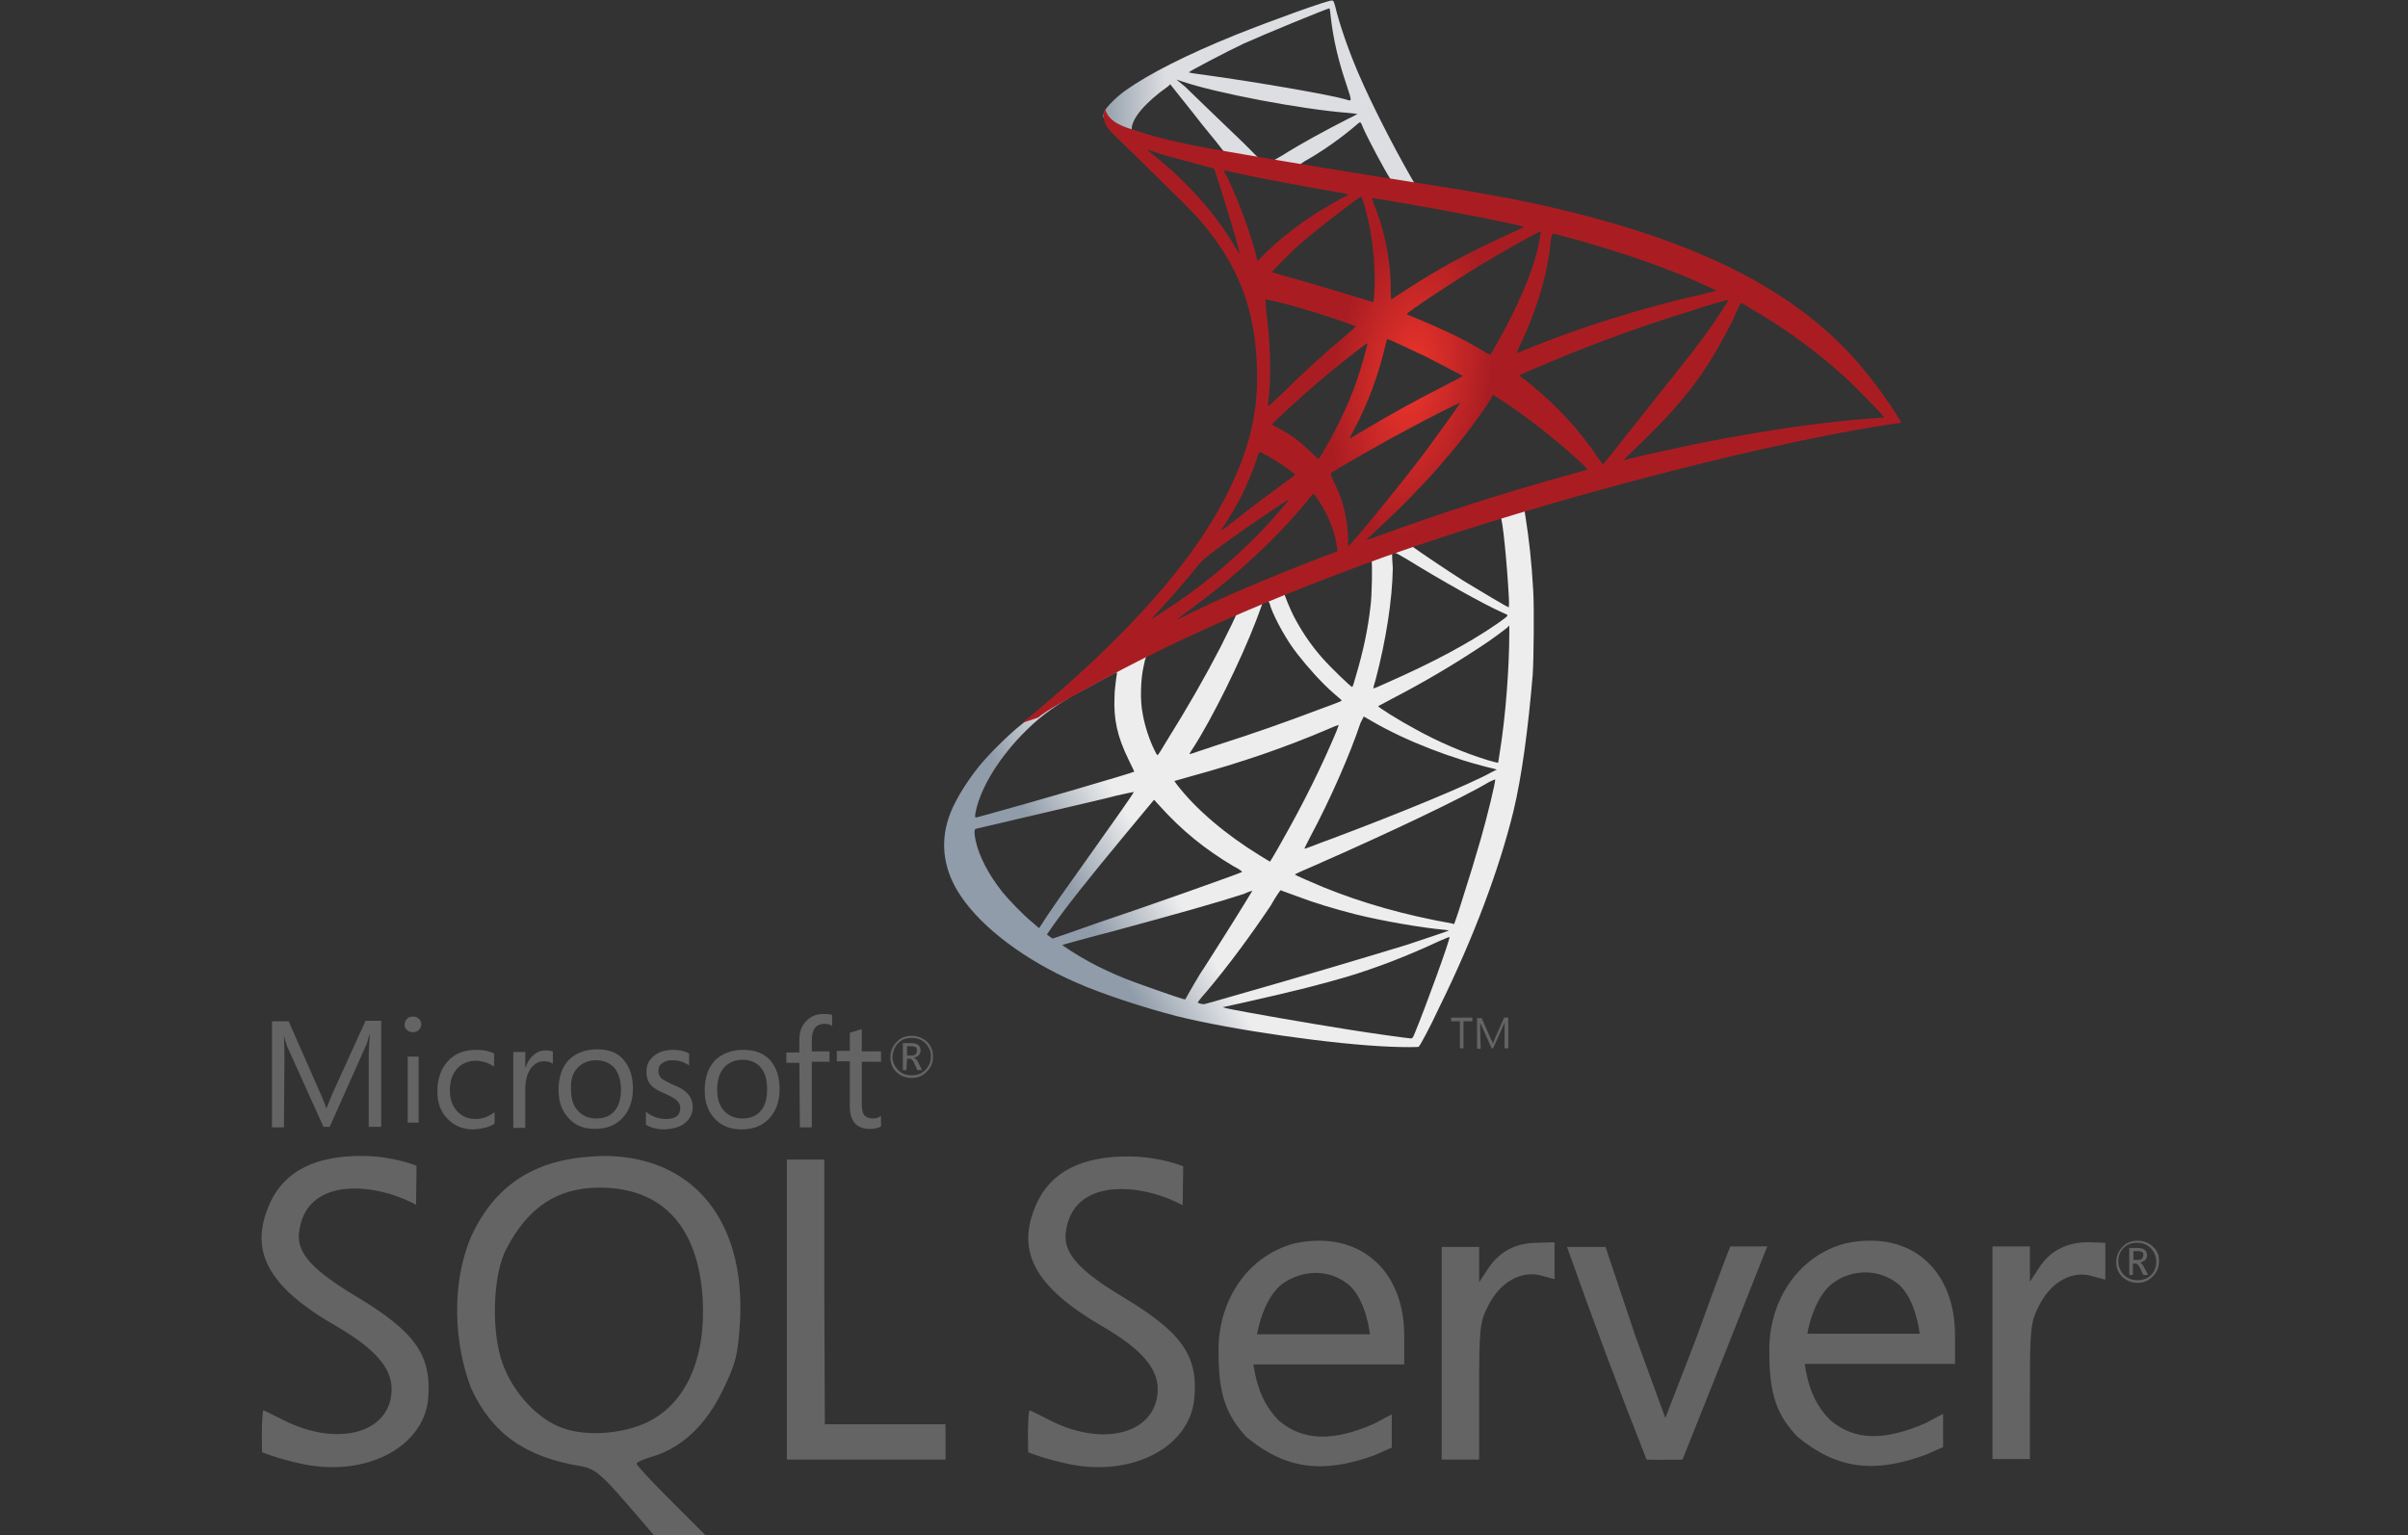 <svg width="2500" height="1594" viewBox="0 0 2500 1594" fill="none" xmlns="http://www.w3.org/2000/svg">
<rect x="0" y="0" width="2500" height="1594" fill="#333333" stroke="none"/>
<g clip-path="url(#clip0_826_4)">
<path d="M1607.46 507.574L1389.85 578.851L1200.32 662.547L1147.41 676.586C1133.91 689.545 1119.87 702.505 1104.21 715.464C1087.47 730.043 1071.81 743.003 1059.93 752.722C1046.43 763.522 1026.99 782.961 1016.73 795.38C1001.61 814.279 989.733 834.258 984.873 849.377C975.694 876.916 980.014 904.994 997.833 930.913C1019.97 963.852 1064.79 997.33 1116.63 1020.01C1143.09 1031.89 1187.9 1046.47 1221.38 1055.11C1277 1069.15 1384.99 1084.81 1444.39 1086.97C1456.27 1087.51 1472.47 1087.51 1473.01 1086.97C1474.09 1085.89 1483.81 1068.61 1494.07 1046.47C1530.79 971.951 1556.7 901.755 1571.28 842.358C1579.92 806.179 1586.4 758.122 1591.26 700.885C1592.34 684.686 1592.88 631.228 1591.8 613.409C1590.18 583.711 1587.48 559.952 1583.7 536.193C1583.16 532.953 1582.62 529.713 1583.16 529.713C1583.7 529.173 1585.86 528.633 1612.86 521.074L1607.46 507.574ZM1557.78 536.733C1559.94 536.733 1564.8 587.491 1566.42 619.349C1566.96 625.829 1566.42 630.688 1566.42 630.688C1565.34 630.688 1538.89 615.029 1519.45 603.15C1503.25 592.89 1471.93 571.831 1467.07 568.051C1465.45 566.972 1465.45 566.972 1478.95 562.112C1501.63 554.012 1555.62 536.733 1557.78 536.733ZM1446.55 573.451C1448.17 573.451 1451.95 575.611 1461.13 581.011C1495.15 602.07 1541.05 627.988 1561.02 636.628C1566.96 639.328 1567.5 638.248 1554 647.967C1524.31 668.486 1486.51 688.465 1441.15 708.444C1433.05 712.224 1426.57 714.924 1426.03 714.924C1425.49 714.924 1426.57 710.604 1428.19 705.745C1438.99 664.707 1445.47 623.129 1446.01 590.19C1444.93 573.451 1444.93 573.451 1446.55 573.451ZM1423.87 582.091C1424.95 583.171 1424.41 619.889 1422.79 630.148C1420.09 653.907 1415.23 676.586 1407.67 701.965C1406.05 707.904 1404.43 713.304 1403.89 713.304C1403.35 714.384 1380.67 692.245 1373.11 683.606C1360.15 669.026 1350.43 653.907 1342.88 639.328C1339.1 631.768 1333.16 617.189 1333.7 617.189C1336.4 615.029 1423.33 581.551 1423.87 582.091ZM1316.42 624.209C1317.5 624.749 1318.58 627.449 1319.12 630.148C1324.52 644.728 1336.4 665.787 1346.66 678.746C1357.99 693.325 1372.57 709.524 1384.45 719.784C1388.23 723.024 1392.01 726.264 1392.55 726.803C1393.63 727.883 1393.63 727.883 1367.17 737.603C1335.86 749.482 1302.38 761.362 1263.5 773.781C1254.32 777.021 1245.14 779.721 1235.96 782.961C1234.34 783.501 1234.88 782.421 1239.2 775.941C1258.64 745.703 1287.8 686.846 1304 644.728C1306.7 637.708 1309.4 630.148 1309.94 628.528C1310.48 626.369 1311.56 625.289 1313.72 624.209C1314.8 624.749 1315.88 624.209 1316.42 624.209ZM1283.48 637.708C1284.02 638.248 1275.38 655.527 1267.28 671.726C1251.08 703.045 1233.8 733.283 1210.58 770.541C1206.8 777.021 1203.02 782.961 1202.48 783.501C1201.4 784.581 1201.4 784.581 1198.7 779.181C1193.3 768.381 1188.44 753.802 1186.28 740.843C1183.58 727.883 1184.12 705.745 1187.36 691.705C1189.52 681.446 1189.52 681.446 1194.38 679.286C1214.36 669.026 1282.4 637.168 1283.48 637.708ZM1566.96 649.587V656.607C1566.96 693.325 1563.18 743.543 1557.24 780.261C1556.16 786.74 1555.62 792.14 1555.08 792.14C1555.08 792.14 1550.22 791.06 1544.83 789.44C1519.99 781.881 1493.53 770.541 1469.23 757.042C1453.03 748.402 1429.81 733.823 1430.89 733.283C1430.89 733.283 1437.91 729.503 1446.01 725.184C1478.41 708.444 1509.19 690.085 1536.19 672.266C1546.45 665.787 1561.56 654.447 1564.8 651.747L1566.96 649.587ZM1159.28 698.185C1159.82 698.185 1159.82 699.265 1158.74 705.205C1158.2 709.524 1157.12 717.624 1157.12 723.024C1156.04 746.782 1159.82 764.602 1171.7 788.9C1174.94 795.38 1177.64 801.32 1177.64 801.32C1176.56 802.4 1067.49 834.258 1033.47 843.438C1023.21 846.138 1014.57 848.837 1013.49 848.837C1012.41 849.377 1012.41 848.837 1012.41 846.138C1016.19 821.839 1034.55 790.52 1060.47 763.522C1077.75 745.703 1091.25 735.443 1114.47 721.944C1131.21 713.304 1156.58 698.725 1159.28 698.185C1158.74 698.185 1158.74 698.185 1159.28 698.185ZM1415.77 744.083C1415.77 744.083 1420.09 746.243 1424.41 748.942C1459.51 769.461 1508.65 788.36 1550.22 798.08L1554 799.16L1548.6 801.86C1526.47 814.279 1454.65 843.978 1381.21 871.516C1370.41 875.296 1360.15 879.616 1357.99 880.156C1355.83 881.236 1354.21 881.236 1354.21 881.236C1354.21 881.236 1356.91 875.296 1360.69 868.276C1381.21 829.938 1401.73 782.961 1412.53 750.562C1414.69 746.782 1415.77 744.083 1415.77 744.083ZM1389.85 752.722C1389.85 752.722 1388.77 756.502 1387.15 760.282C1372.57 794.84 1354.21 832.638 1329.92 875.296C1323.98 886.095 1318.58 894.735 1318.58 894.735C1318.58 894.735 1313.72 892.035 1307.78 888.255C1272.68 866.656 1241.9 840.738 1221.92 814.819L1219.22 811.039L1234.34 806.719C1287.8 792.14 1333.7 776.481 1379.05 757.042C1383.91 754.882 1389.31 752.722 1389.85 752.722ZM1552.38 809.419C1552.38 813.199 1544.29 847.217 1537.27 871.516C1531.33 892.035 1526.47 908.234 1517.29 936.853C1513.51 949.272 1509.73 959.532 1509.73 959.532C1509.73 959.532 1508.65 959.532 1507.57 958.992C1458.97 950.352 1414.69 937.933 1373.65 921.194C1362.31 916.334 1345.58 909.314 1344.5 908.234C1343.96 907.694 1354.21 903.375 1366.63 897.975C1441.69 865.037 1518.91 828.318 1545.91 812.119C1549.14 810.499 1551.84 809.419 1552.38 809.419ZM1177.1 822.379C1177.64 822.919 1156.58 852.617 1127.43 893.655C1117.17 908.234 1105.29 924.973 1100.97 930.913C1096.65 937.393 1089.63 947.112 1085.85 953.052L1078.83 963.852L1071.27 957.372C1062.63 950.352 1047.51 934.693 1040.49 926.053C1026.45 908.234 1016.73 889.875 1012.95 873.136C1011.33 865.037 1011.33 861.257 1012.95 860.717C1015.65 860.177 1059.39 849.917 1100.43 840.198C1123.11 834.798 1149.57 828.858 1159.28 826.158C1169 823.999 1176.56 822.379 1177.1 822.379ZM1198.16 830.478L1203.56 836.418C1227.32 862.877 1251.62 882.316 1280.78 899.595C1286.18 902.295 1289.96 904.995 1289.42 905.535C1288.34 906.614 1187.9 942.253 1140.93 957.912C1115.01 967.091 1093.41 974.651 1092.87 974.651L1089.63 972.491L1086.93 970.331L1091.79 963.312C1107.45 941.173 1126.89 916.334 1169 865.577L1198.16 830.478ZM1329.38 924.434C1329.38 924.434 1336.94 927.133 1345.58 930.373C1367.17 938.473 1383.91 943.333 1406.59 949.272C1434.67 956.292 1475.17 963.312 1498.93 965.472C1502.71 966.012 1504.33 966.011 1503.79 966.551C1502.71 967.091 1478.41 975.191 1460.59 981.131C1432.51 989.77 1346.12 1015.69 1275.38 1035.67C1262.42 1039.45 1251.08 1042.69 1250.54 1042.69C1248.92 1043.23 1243.52 1041.61 1243.52 1041.07C1243.52 1040.53 1247.3 1035.67 1252.16 1030.27C1275.92 1002.19 1299.14 970.331 1319.12 940.633C1324.52 930.913 1329.38 924.434 1329.38 924.434ZM1300.22 924.974C1300.22 924.974 1288.88 943.873 1268.36 976.271C1259.72 989.77 1250 1005.43 1246.22 1010.83C1242.98 1016.23 1238.12 1024.33 1235.42 1029.19L1230.56 1037.83L1227.86 1037.29C1221.92 1035.67 1180.34 1021.09 1169.54 1016.77C1156.04 1011.37 1142.01 1004.89 1131.21 998.95C1118.25 991.93 1101.51 981.131 1103.13 981.131C1103.67 981.131 1125.81 974.651 1153.34 967.631C1225.16 948.192 1265.12 936.853 1291.58 928.213C1295.9 926.053 1300.22 924.974 1300.22 924.974ZM1504.87 973.031C1505.95 974.651 1478.95 1048.63 1469.23 1071.85C1467.07 1077.25 1466.53 1078.33 1464.91 1078.33C1462.21 1078.33 1423.33 1072.93 1400.11 1069.15C1359.07 1062.67 1290.5 1050.79 1273.22 1047.01L1269.44 1045.93L1293.74 1040.53C1346.66 1028.65 1371.49 1022.17 1397.41 1014.61C1429.81 1004.89 1461.67 992.47 1494.07 977.351C1499.47 975.191 1503.79 973.031 1504.87 973.031Z" fill="url(#paint0_linear_826_4)"/>
<path d="M1382.83 0.54C1379.05 -8.79406e-06 1320.74 21.059 1282.94 36.178C1232.18 56.697 1192.76 76.676 1168.46 93.955C1159.28 100.435 1147.95 111.774 1146.33 116.094C1145.79 117.714 1145.25 119.874 1145.25 121.494L1167.38 142.553L1219.76 159.292L1344.5 181.431L1487.05 205.73L1488.67 193.31H1487.59L1468.69 190.61L1464.91 184.131C1445.47 150.112 1423.87 107.455 1411.45 78.836C1401.73 56.697 1392.55 30.778 1387.69 12.419C1384.99 1.08 1384.45 0.54 1382.83 0.54ZM1380.13 8.64C1380.67 8.64 1381.21 13.499 1381.75 18.899C1384.45 42.118 1389.85 64.257 1397.95 88.016C1403.89 106.375 1403.89 105.295 1396.87 103.135C1380.13 98.275 1305.08 85.316 1250.54 77.756C1241.9 76.676 1234.34 75.596 1234.34 75.056C1233.8 74.516 1273.76 53.457 1291.04 45.358C1313.72 35.098 1375.81 9.72 1380.13 8.64ZM1221.38 82.616L1227.86 84.776C1262.96 96.655 1350.43 113.394 1399.03 117.174C1404.43 117.714 1409.29 118.254 1409.29 118.254C1409.29 118.254 1404.97 120.954 1399.03 123.654C1375.81 135.533 1349.89 149.572 1332.08 160.912C1326.68 164.152 1321.82 166.852 1321.28 166.852C1320.74 166.852 1316.96 166.312 1313.72 165.772L1307.24 164.692L1291.04 148.492C1261.88 120.414 1239.2 98.815 1230.56 90.175L1221.38 82.616ZM1214.9 87.476L1238.12 116.634C1250.54 132.833 1263.5 147.953 1266.2 151.732C1268.9 154.972 1271.06 158.212 1271.06 158.212C1270.52 158.752 1237.58 152.272 1220.3 148.492C1202.48 144.173 1194.92 142.553 1184.12 138.773L1174.94 136.073V133.913C1174.94 123.114 1188.98 106.375 1212.74 89.635L1214.9 87.476ZM1411.99 126.894C1412.53 126.894 1413.61 128.514 1415.23 132.833C1420.63 145.253 1438.45 178.191 1442.77 184.671C1443.85 186.831 1446.55 186.831 1423.33 183.051C1367.71 173.871 1349.89 171.171 1349.89 170.631C1349.89 170.631 1351.51 169.551 1353.67 167.932C1370.95 158.212 1388.23 146.333 1403.89 133.373C1407.67 130.133 1410.91 127.434 1411.99 126.894Z" fill="url(#paint1_linear_826_4)"/>
<path d="M1147.41 113.394C1147.41 113.394 1143.63 119.334 1147.41 127.974C1149.57 133.373 1156.04 139.853 1163.06 146.333C1163.06 146.333 1236.5 217.609 1245.14 227.869C1285.64 274.846 1303.46 320.744 1305.08 383.921C1306.16 424.959 1298.6 460.597 1279.16 502.175C1245.14 576.691 1172.78 659.307 1061.55 750.562L1077.75 745.163C1088.01 737.063 1102.59 728.963 1136.07 710.604C1213.82 667.946 1300.76 629.068 1407.67 589.11C1561.56 531.333 1814.81 463.297 1958.98 441.158L1974.1 438.998L1971.94 435.218C1958.98 414.699 1949.8 402.28 1939.01 388.78C1907.69 349.362 1869.35 318.044 1822.37 291.585C1758.11 255.407 1674.42 227.329 1568.58 206.27C1548.6 202.49 1504.87 194.93 1469.23 189.53C1393.63 177.651 1345.04 169.551 1291.58 160.372C1272.14 157.132 1243.52 152.272 1224.62 147.953C1214.9 145.793 1196 141.473 1180.88 136.073C1167.92 132.293 1151.18 127.434 1147.41 113.394ZM1190.06 154.972C1190.06 154.972 1192.76 156.052 1196.54 157.132C1203.02 159.292 1211.12 161.992 1220.3 164.152C1227.32 166.312 1234.88 167.932 1241.9 170.091C1251.62 172.791 1260.26 174.951 1260.26 174.951C1261.34 176.031 1278.08 229.488 1283.48 249.467C1285.64 257.027 1287.26 264.047 1287.26 264.047C1287.26 264.047 1285.1 261.347 1282.94 257.567C1263.5 223.549 1233.26 189.53 1198.16 161.452C1193.3 157.672 1190.06 154.972 1190.06 154.972ZM1271.06 177.111C1272.14 177.111 1275.38 177.651 1279.7 178.731C1307.78 185.211 1357.99 194.39 1389.85 199.79C1395.25 200.87 1399.57 201.41 1399.57 201.95C1399.57 202.49 1397.41 203.57 1395.25 204.65C1389.85 207.35 1367.71 220.309 1360.69 225.169C1342.34 237.588 1326.14 250.547 1314.26 262.427L1305.62 271.066C1305.62 271.066 1304.54 268.366 1304 264.587C1298.06 241.908 1285.64 207.89 1274.3 184.131C1272.14 180.891 1270.52 177.111 1271.06 177.111C1270.52 177.111 1270.52 177.111 1271.06 177.111ZM1413.07 204.11C1414.15 204.65 1415.77 210.049 1419.01 222.469C1424.95 246.228 1427.65 273.226 1427.11 298.065C1426.57 305.085 1426.57 311.564 1426.03 312.104L1425.49 313.724L1416.85 311.024C1399.03 305.625 1370.41 296.985 1346.12 289.965C1332.08 286.186 1320.74 282.946 1320.74 282.406C1320.74 281.326 1341.26 260.807 1349.89 253.247C1366.63 238.668 1411.99 203.57 1413.07 204.11ZM1424.41 205.73C1424.95 205.19 1492.45 217.069 1523.23 223.009C1545.91 227.329 1579.38 234.348 1581.54 235.428C1582.62 235.968 1578.84 237.588 1568.04 242.448C1524.85 261.887 1492.45 279.706 1460.05 300.765C1451.41 306.165 1444.39 311.024 1444.39 311.024C1444.39 311.024 1443.85 306.165 1443.85 300.765C1443.85 269.446 1437.37 238.128 1426.03 211.129C1425.49 208.43 1424.41 206.27 1424.41 205.73ZM1599.36 240.288C1599.9 240.828 1597.74 254.327 1595.58 261.887C1589.64 286.186 1573.44 322.904 1554 356.922C1550.76 362.862 1547.52 367.722 1546.99 368.262C1546.45 368.262 1542.13 366.102 1537.27 362.862C1518.37 351.522 1496.23 341.263 1473.01 331.543C1466.53 328.843 1460.59 326.684 1460.59 326.144C1459.51 325.064 1512.43 289.965 1540.51 273.226C1562.64 259.727 1598.82 239.748 1599.36 240.288ZM1611.78 242.448C1613.4 242.448 1643.1 250.547 1658.76 255.407C1697.64 266.747 1741.92 282.946 1770.53 296.445L1782.41 301.845L1773.77 304.005C1703.04 320.204 1642.56 339.103 1584.24 362.862C1579.38 365.022 1575.06 366.642 1575.06 366.642C1574.52 366.642 1576.14 362.862 1578.3 358.002C1596.12 320.744 1607.46 281.866 1610.16 248.387C1611.24 245.148 1611.78 242.448 1611.78 242.448ZM1313.72 311.024C1314.26 310.484 1336.94 315.884 1349.36 319.664C1368.25 325.064 1407.67 338.023 1407.67 339.103C1407.67 339.103 1403.35 342.883 1397.95 347.743C1376.35 365.562 1355.83 384.461 1331 408.759C1323.44 415.779 1317.5 421.719 1316.96 421.719C1316.42 421.719 1316.42 420.639 1316.42 419.559C1320.2 392.02 1319.12 356.382 1314.26 320.204C1314.26 314.804 1313.72 311.024 1313.72 311.024ZM1794.29 311.564C1794.83 312.104 1783.49 328.843 1777.01 338.563C1767.29 352.602 1752.71 371.501 1719.78 412.539C1702.5 434.138 1683.06 458.977 1676.58 467.076C1670.1 475.176 1664.7 482.196 1664.16 482.196C1664.16 482.196 1662 479.496 1659.3 475.716C1640.94 448.177 1618.8 423.879 1592.88 402.28C1588.02 397.96 1582.62 393.64 1580.46 392.56C1578.84 391.48 1577.22 389.86 1577.22 389.86C1577.22 389.32 1605.3 377.441 1626.36 368.801C1663.62 353.682 1714.38 335.323 1752.17 323.984C1772.69 316.964 1794.29 311.024 1794.29 311.564ZM1807.25 314.804C1807.79 314.804 1812.11 316.424 1816.43 319.664C1856.39 342.343 1895.81 372.041 1926.59 402.28C1935.23 410.919 1956.82 433.058 1956.28 433.598C1956.28 433.598 1948.72 434.138 1940.09 434.678C1870.97 440.078 1782.41 454.657 1697.1 475.176C1691.16 476.256 1686.3 477.876 1685.76 477.876C1685.22 477.876 1691.7 471.396 1699.8 463.837C1750.01 415.779 1772.69 385.001 1799.69 331.003C1803.47 321.824 1806.71 315.344 1807.25 314.804C1806.71 314.804 1806.71 314.804 1807.25 314.804ZM1440.61 352.062C1442.77 352.602 1464.37 362.862 1480.57 370.421C1495.15 377.981 1517.83 389.86 1518.91 390.4C1518.91 390.4 1511.35 394.72 1501.63 399.58C1470.85 415.239 1444.39 429.818 1416.31 446.558C1408.21 451.417 1401.73 455.197 1401.73 455.197C1401.19 455.197 1401.19 454.657 1405.51 446.558C1420.09 419.559 1431.97 387.161 1438.99 355.842C1439.53 353.682 1440.07 352.062 1440.61 352.062ZM1419.55 356.382C1420.09 356.922 1414.69 376.901 1410.91 388.24C1404.43 409.299 1392.55 435.218 1381.75 455.197C1379.05 460.057 1375.27 466.537 1373.11 470.316L1368.79 476.796L1359.61 468.156C1348.82 457.897 1340.18 451.417 1328.84 445.478C1324.52 443.318 1320.74 441.158 1320.74 440.618C1320.74 439.538 1348.82 413.619 1370.41 395.26C1386.07 381.761 1419.01 355.842 1419.55 356.382ZM1550.22 409.839L1558.32 415.239C1576.68 427.119 1598.28 443.318 1615.02 457.357C1624.2 464.917 1642.56 481.116 1646.34 485.436L1648.5 487.595L1635 491.375C1559.4 512.434 1501.63 530.793 1433.59 555.632C1426.03 558.332 1419.55 560.492 1419.01 560.492C1417.93 560.492 1417.39 561.572 1434.13 545.913C1477.33 505.955 1516.21 461.677 1544.83 419.019L1550.22 409.839ZM1515.67 418.479C1516.21 419.019 1493.53 450.337 1480.03 468.696C1463.83 490.295 1435.21 525.934 1415.77 549.152C1407.67 558.872 1400.65 566.971 1400.11 566.971C1399.57 566.971 1399.57 564.812 1399.57 561.032C1399.57 541.053 1394.71 519.994 1385.53 501.635C1381.75 494.075 1381.21 492.455 1381.75 491.375C1384.99 488.675 1432.51 461.137 1463.29 444.938C1483.27 434.138 1515.13 417.939 1515.67 418.479ZM1307.78 469.236C1308.32 469.236 1312.1 471.396 1316.42 473.556C1326.68 479.496 1336.4 485.976 1344.5 492.455C1345.04 492.995 1340.72 496.235 1334.78 500.555C1319.12 511.894 1295.36 529.713 1281.86 540.513C1267.28 551.852 1266.74 552.392 1268.36 549.692C1279.16 532.953 1284.56 523.774 1290.5 511.894C1295.36 501.095 1300.76 488.675 1304.54 477.336C1305.62 473.016 1307.24 469.236 1307.78 469.236ZM1363.39 512.974C1364.47 512.974 1365.01 514.054 1369.87 521.074C1379.05 535.113 1386.61 554.012 1388.23 569.131L1388.77 572.371L1366.09 581.011C1325.6 596.67 1288.34 612.329 1263.5 623.669C1256.48 626.908 1244.06 632.848 1235.96 636.628C1227.86 640.948 1221.38 643.648 1221.38 643.648C1221.38 643.648 1226.24 639.868 1232.72 635.008C1281.86 599.37 1324.52 559.952 1356.37 521.074C1359.61 516.754 1362.85 512.974 1363.39 512.974ZM1338.02 518.914C1338.56 519.454 1319.66 541.053 1307.24 554.012C1275.38 586.411 1244.06 611.789 1205.18 636.628C1200.32 639.868 1196 642.568 1195.46 643.108C1194.38 643.648 1196 642.028 1212.74 623.669C1223.54 611.789 1231.64 602.07 1241.36 590.19C1247.84 582.091 1248.92 581.011 1257.56 574.531C1281.32 556.172 1336.94 518.374 1338.02 518.914Z" fill="url(#paint2_radial_826_4)"/>
<path d="M625.251 1200.36C622.012 1200.36 619.312 1200.9 616.072 1200.9C554.515 1204.14 513.477 1231.14 489.178 1284.06C468.659 1331.57 470.819 1394.21 489.178 1441.73C510.777 1488.71 545.875 1513.54 604.192 1522.72C616.612 1524.88 624.711 1531.36 649.01 1559.44L678.709 1594H732.166L696.528 1558.36C677.089 1538.92 660.89 1521.64 660.89 1520.02C660.89 1518.4 668.449 1515.16 677.629 1512.46C707.867 1503.28 732.706 1480.07 749.985 1444.43C764.024 1415.81 766.184 1407.17 768.344 1371.53C773.744 1265.7 718.127 1199.82 625.251 1200.36ZM672.229 1476.83C646.31 1489.25 608.512 1491.95 583.673 1482.77C558.295 1473.59 533.456 1447.13 522.117 1416.89C509.697 1383.95 511.317 1323.47 525.896 1296.48C548.575 1253.28 578.814 1233.3 622.552 1233.3C687.348 1233.3 724.606 1273.26 729.466 1347.77C733.246 1410.41 712.187 1457.39 672.229 1476.83ZM1596.12 1290.54C1573.44 1290.54 1556.7 1299.71 1544.83 1317.53L1535.65 1331.57V1294.86H1496.77V1515.7H1535.65V1444.97C1535.65 1380.17 1536.19 1372.61 1545.37 1355.33C1557.78 1331.03 1579.38 1319.15 1599.9 1324.55L1613.94 1328.33V1290L1596.12 1290.54ZM1368.25 1288.38C1360.69 1288.38 1352.59 1289.46 1344.5 1291.08C1292.66 1304.57 1263.5 1354.25 1265.12 1405.55C1265.12 1448.21 1273.22 1469.81 1294.28 1492.49C1336.4 1527.04 1374.73 1529.74 1426.57 1511.38C1435.21 1507.6 1444.93 1503.28 1444.93 1503.28V1468.73L1426.57 1478.45C1384.99 1496.81 1353.13 1496.81 1327.76 1475.21C1311.56 1459.01 1304.54 1439.03 1301.3 1416.89H1457.89V1387.19C1457.89 1326.17 1421.17 1287.84 1368.25 1288.38ZM1305.08 1385.57C1305.08 1385.57 1311.02 1347.77 1332.08 1332.65C1342.34 1325.63 1354.21 1321.85 1366.09 1321.85C1377.97 1321.85 1389.31 1325.63 1399.03 1333.19C1418.47 1348.31 1422.25 1385.57 1422.25 1385.57H1305.08ZM368.764 1345.61C326.646 1320.23 307.747 1301.87 310.447 1280.28C316.927 1220.34 390.903 1228.44 431.941 1251.12L432.481 1210.62C432.481 1210.62 409.802 1200.9 377.404 1200.36C327.726 1199.82 295.328 1216.02 280.209 1249.5C258.07 1298.63 277.509 1335.89 348.785 1376.93C388.743 1400.15 406.562 1420.13 406.562 1442.27C406.562 1487.63 352.025 1503.28 295.328 1475.21C283.449 1469.27 273.729 1464.41 273.189 1464.41C271.029 1477.37 272.109 1508.14 272.109 1508.14C272.109 1508.14 289.388 1515.16 315.307 1520.56C380.104 1533.52 438.421 1503.28 444.36 1454.15C448.68 1407.71 431.941 1383.41 368.764 1345.61ZM1940.09 1288.38C1932.53 1288.38 1924.43 1289.46 1916.33 1291.08C1864.49 1304.57 1835.33 1354.25 1836.95 1405.55C1836.95 1448.21 1845.05 1469.81 1866.11 1491.95C1908.23 1526.5 1946.56 1529.74 1998.94 1510.84C2007.58 1507.06 2017.3 1502.74 2017.3 1502.74V1468.19L1998.94 1477.91C1956.82 1496.27 1925.51 1496.27 1900.13 1474.67C1883.93 1458.47 1876.91 1439.03 1873.67 1416.35H2029.72V1386.65C2029.72 1325.63 1993 1287.3 1940.09 1288.38ZM1876.37 1385.03C1876.37 1385.03 1882.31 1347.23 1903.37 1332.11C1913.63 1324.55 1925.51 1321.31 1936.85 1321.31C1948.18 1321.31 1960.06 1325.09 1969.78 1332.65C1989.22 1347.77 1993 1385.03 1993 1385.03H1876.37ZM1164.68 1346.15C1122.57 1320.77 1104.21 1302.41 1106.37 1280.82C1112.85 1220.88 1186.82 1228.98 1227.86 1251.66L1228.4 1211.16C1228.4 1211.16 1205.72 1201.44 1173.32 1200.9C1123.65 1200.36 1091.25 1216.56 1076.13 1250.04C1053.99 1299.17 1073.97 1336.43 1144.71 1377.47C1184.66 1400.69 1201.94 1420.67 1201.94 1442.27C1201.94 1487.63 1147.41 1503.82 1090.71 1475.21C1079.37 1469.27 1069.11 1464.41 1068.57 1464.41C1066.41 1477.37 1067.49 1508.14 1067.49 1508.14C1067.49 1508.14 1084.77 1515.16 1110.69 1520.56C1175.48 1533.52 1233.8 1503.28 1239.74 1454.15C1244.6 1408.25 1227.86 1383.95 1164.68 1346.15ZM2167.95 1290C2145.27 1290 2128 1299.17 2116.66 1316.99L2107.48 1331.03V1294.32H2068.6V1515.16H2107.48V1444.97C2107.48 1380.17 2108.02 1372.61 2117.2 1355.33C2129.62 1331.03 2151.21 1319.15 2171.73 1325.09L2185.77 1328.87V1290.54L2167.95 1290ZM855.82 1345.07V1204.14H816.942V1515.7H981.633V1478.99H856.36L855.82 1345.07ZM1761.35 1388.81L1728.96 1472.51L1698.18 1388.27L1666.86 1294.86H1626.9C1652.82 1368.29 1680.9 1443.35 1709.52 1515.7C1721.94 1516.24 1734.36 1515.7 1746.77 1515.7L1790.51 1406.09L1834.79 1294.32H1796.45C1795.91 1294.86 1779.17 1339.13 1761.35 1388.81ZM946.535 1119.36C953.015 1119.36 957.875 1117.2 962.194 1112.88C966.514 1108.56 968.674 1103.7 968.674 1097.23C968.674 1090.75 966.514 1085.89 962.194 1081.57C957.875 1077.79 953.015 1075.63 946.535 1075.63C940.056 1075.63 934.656 1077.79 930.876 1082.11C926.556 1086.43 924.396 1091.83 924.396 1097.77C924.396 1104.24 926.556 1109.64 930.876 1113.42C934.656 1117.2 940.056 1119.36 946.535 1119.36ZM932.496 1083.19C936.276 1079.41 940.596 1077.79 946.535 1077.79C951.935 1077.79 956.795 1079.41 960.574 1083.19C964.354 1086.97 966.514 1091.29 966.514 1097.23C966.514 1102.62 964.354 1107.48 960.574 1111.26C956.795 1115.04 951.935 1116.66 946.535 1116.66C941.136 1116.66 936.276 1115.04 932.496 1111.26C928.716 1107.48 926.556 1102.62 926.556 1097.23C927.096 1091.83 928.716 1086.97 932.496 1083.19ZM941.675 1099.38H944.375C945.995 1099.38 948.155 1101 949.235 1104.24L952.475 1111.26H957.335L953.555 1103.7C951.935 1100.46 950.315 1098.84 948.695 1098.3C950.855 1097.76 952.475 1097.23 954.095 1095.61C955.175 1094.53 955.715 1092.37 955.715 1090.75C955.715 1088.59 955.175 1086.97 953.555 1085.35C951.935 1083.73 949.235 1083.19 945.455 1083.19H937.356V1111.26H941.136L941.675 1099.38ZM941.675 1086.43H945.455C948.155 1086.43 949.775 1086.97 950.855 1087.51C951.935 1088.05 951.935 1089.13 951.935 1091.29C951.935 1094.53 949.775 1096.15 945.995 1096.15H941.675V1086.43ZM295.328 1096.69C295.328 1086.97 294.788 1079.41 294.788 1075.09C295.868 1079.95 296.948 1083.73 298.028 1086.43L335.826 1170.12H342.306L380.104 1085.35C381.184 1083.19 382.264 1079.41 383.344 1074.55H383.883C383.343 1083.19 382.804 1090.21 382.804 1096.15V1170.12H395.763V1059.97H379.564L344.465 1137.18C343.385 1140.42 341.226 1144.74 339.066 1150.68H338.526C337.986 1147.44 335.826 1143.12 333.666 1137.72L299.648 1060.51H282.369V1170.66H294.788L295.328 1096.69ZM423.301 1097.23H434.641V1165.8H423.301V1097.23ZM428.701 1071.85C430.861 1071.85 433.021 1071.31 434.641 1069.69C436.261 1068.07 437.341 1066.45 437.341 1063.75C437.341 1061.59 436.801 1059.43 434.641 1057.81C433.021 1056.19 430.861 1055.65 428.701 1055.65C426.541 1055.65 424.381 1056.19 422.762 1057.81C421.142 1059.43 420.062 1061.59 420.062 1063.75C420.062 1066.45 420.602 1068.07 422.762 1069.69C424.381 1071.31 426.541 1071.85 428.701 1071.85ZM513.477 1166.88V1155C507.537 1159.32 501.058 1162.02 494.038 1162.02C485.938 1162.02 479.459 1159.32 474.599 1153.92C469.739 1148.52 467.039 1141.5 467.039 1132.32C467.039 1122.6 469.739 1115.04 474.599 1109.64C479.459 1104.24 486.478 1101.54 494.038 1101.54C500.518 1101.54 506.997 1103.7 512.937 1107.48V1093.99C507.537 1091.29 501.598 1090.21 494.578 1090.21C482.159 1090.21 471.899 1093.99 464.879 1102.08C457.86 1109.64 454.08 1120.44 454.08 1133.4C454.08 1144.74 457.32 1154.46 464.339 1161.48C471.359 1169.04 480.539 1172.82 491.338 1172.82C500.518 1172.28 507.537 1170.66 513.477 1166.88ZM545.335 1130.7C545.335 1121.52 547.495 1114.5 551.275 1109.1C555.055 1104.78 558.835 1102.08 564.234 1102.08C568.554 1102.08 571.794 1102.62 573.954 1104.78V1091.83C572.334 1091.29 569.634 1090.75 566.394 1090.75C562.074 1090.75 557.755 1092.37 554.515 1095.07C550.735 1098.31 547.495 1102.62 545.875 1108.56H545.335V1092.37H532.916V1171.2H545.335V1130.7ZM617.692 1172.28C629.571 1172.28 639.291 1168.5 646.31 1160.94C653.33 1153.38 657.11 1143.12 657.11 1130.7C657.11 1117.74 653.87 1108.02 647.39 1100.46C640.911 1092.91 631.731 1089.67 619.852 1089.67C607.972 1089.67 598.253 1093.45 591.233 1099.92C583.673 1107.48 579.894 1118.28 579.894 1131.78C579.894 1143.66 583.133 1153.38 590.153 1160.94C596.633 1168.5 605.812 1172.28 617.692 1172.28ZM599.873 1108.56C604.732 1103.7 611.212 1101 618.772 1101C626.871 1101 632.811 1103.7 637.671 1108.56C641.99 1113.96 644.69 1121.52 644.69 1131.24C644.69 1140.96 642.53 1148.52 638.211 1153.38C633.891 1158.78 627.411 1161.48 619.312 1161.48C611.212 1161.48 604.732 1158.78 599.873 1153.38C595.013 1147.98 592.853 1140.96 592.853 1131.24C592.313 1121.52 594.473 1113.96 599.873 1108.56ZM711.647 1165.8C716.507 1161.48 719.207 1156.08 719.207 1149.6C719.207 1143.66 717.047 1138.8 713.267 1135.02C710.027 1131.78 705.707 1129.08 698.688 1126.38C692.748 1123.68 688.968 1121.52 686.808 1119.9C684.648 1117.74 683.568 1115.58 683.568 1111.8C683.568 1108.56 684.648 1105.86 687.348 1104.24C690.048 1102.08 693.288 1101 697.608 1101C704.627 1101 710.027 1102.62 715.427 1106.4V1093.99C710.567 1091.29 704.627 1090.21 698.688 1090.21C690.588 1090.21 683.568 1092.37 678.709 1096.69C673.309 1101 671.149 1106.4 671.149 1112.88C671.149 1118.82 672.769 1123.68 676.009 1126.92C678.709 1130.16 683.568 1132.86 690.048 1135.56C696.528 1138.26 700.848 1140.96 703.007 1143.12C705.167 1145.28 706.247 1147.44 706.247 1150.68C706.247 1158.24 701.388 1162.02 691.128 1162.02C683.568 1162.02 676.549 1159.32 670.609 1154.46V1167.96C676.009 1171.2 682.488 1172.82 690.048 1172.82C699.228 1172.28 706.787 1170.12 711.647 1165.8ZM771.584 1090.21C759.705 1090.21 749.985 1093.99 742.965 1100.46C735.406 1108.02 731.626 1118.82 731.626 1132.32C731.626 1144.2 734.866 1153.92 741.885 1161.48C748.905 1169.04 758.085 1172.82 769.964 1172.82C781.843 1172.82 791.563 1169.04 798.583 1161.48C805.602 1153.92 809.382 1143.66 809.382 1131.24C809.382 1118.28 806.142 1108.56 799.663 1101C792.643 1093.45 783.463 1090.21 771.584 1090.21ZM796.423 1131.24C796.423 1140.96 794.263 1148.52 789.943 1153.38C785.623 1158.78 779.144 1161.48 771.044 1161.48C762.944 1161.48 756.465 1158.78 751.605 1153.38C746.745 1147.98 744.585 1140.96 744.585 1131.24C744.585 1120.98 747.285 1113.42 752.145 1108.02C757.005 1103.16 763.484 1100.46 771.044 1100.46C778.604 1100.46 785.083 1103.16 789.403 1108.02C794.263 1113.42 796.423 1120.98 796.423 1131.24ZM830.441 1170.66H842.86V1102.62H861.22V1091.83H842.86V1079.95C842.86 1069.15 847.18 1063.21 855.82 1063.21C859.06 1063.21 861.759 1063.75 863.919 1065.37V1054.03C861.759 1052.95 858.52 1052.95 854.74 1052.95C847.72 1052.95 842.32 1055.11 838.001 1059.43C832.601 1064.29 829.901 1070.77 829.901 1079.95V1092.91H816.402V1103.7H829.901L830.441 1170.66ZM882.278 1149.06C882.278 1164.18 889.298 1172.28 902.797 1172.28C907.657 1172.28 911.437 1171.74 914.677 1169.58V1158.78C912.517 1160.4 909.817 1161.48 906.577 1161.48C902.257 1161.48 899.558 1160.4 897.398 1158.24C895.778 1156.08 894.698 1152.3 894.698 1146.9V1102.62H914.677V1091.83H894.698V1068.61C890.378 1070.23 886.058 1071.31 882.278 1072.39V1091.29H868.779V1102.08H882.278V1149.06ZM2234.91 1294.32C2230.59 1290.54 2225.73 1288.38 2219.25 1288.38C2212.77 1288.38 2207.37 1290.54 2203.59 1294.86C2199.27 1299.18 2197.11 1304.57 2197.11 1310.51C2197.11 1316.99 2199.27 1321.85 2203.59 1326.17C2207.91 1329.95 2213.31 1332.11 2219.25 1332.11C2225.73 1332.11 2230.59 1329.95 2234.91 1325.63C2239.23 1321.31 2241.39 1316.45 2241.39 1309.97C2241.93 1303.49 2239.23 1298.1 2234.91 1294.32ZM2233.29 1324.01C2229.51 1327.79 2225.19 1329.41 2219.25 1329.41C2213.85 1329.41 2208.99 1327.79 2205.21 1324.01C2201.43 1320.23 2199.27 1315.37 2199.27 1309.97C2199.27 1304.57 2200.89 1299.71 2204.67 1295.94C2208.45 1292.16 2212.77 1290.54 2218.71 1290.54C2224.11 1290.54 2228.97 1292.16 2232.75 1295.94C2236.53 1299.71 2238.69 1304.57 2238.69 1309.97C2238.69 1315.37 2237.07 1320.23 2233.29 1324.01ZM2221.95 1311.05C2224.11 1310.51 2225.73 1309.43 2227.35 1308.35C2228.43 1307.27 2228.97 1305.11 2228.97 1303.49C2228.97 1301.33 2228.43 1299.71 2226.81 1298.09C2225.19 1296.48 2222.49 1295.94 2218.71 1295.94H2210.61V1324.01H2214.39V1312.13H2217.09C2218.71 1312.13 2220.33 1313.75 2221.95 1316.99L2225.19 1324.01H2230.05L2226.27 1316.45C2224.65 1313.21 2223.03 1311.59 2221.95 1311.05ZM2219.25 1308.35H2214.93V1299.17H2218.71C2221.41 1299.17 2223.03 1299.71 2224.11 1300.25C2225.19 1300.79 2225.19 1301.87 2225.19 1304.03C2224.65 1307.27 2223.03 1308.35 2219.25 1308.35ZM1515.67 1088.59H1519.45V1060.51H1528.63V1056.73H1506.49V1060.51H1515.67V1088.59ZM1536.73 1067.53V1061.05C1536.73 1062.67 1537.27 1063.75 1537.81 1064.29L1548.6 1088.59H1550.22L1561.02 1064.29C1561.56 1063.75 1561.56 1062.67 1562.1 1061.05V1088.59H1565.88V1056.73H1561.56L1551.84 1078.87C1551.84 1079.41 1550.76 1081.03 1550.22 1083.19H1549.68C1549.68 1082.11 1549.14 1081.03 1548.06 1079.41L1538.35 1057.27H1533.49V1089.13H1537.27L1536.73 1067.53Z" fill="#646464"/>
</g>
<defs>
<linearGradient id="paint0_linear_826_4" x1="1144.12" y1="979.478" x2="1222.82" y2="932.978" gradientUnits="userSpaceOnUse">
<stop stop-color="#909CA9"/>
<stop offset="1" stop-color="#EDEDEE"/>
</linearGradient>
<linearGradient id="paint1_linear_826_4" x1="1145.89" y1="103.335" x2="1209.21" y2="103.335" gradientUnits="userSpaceOnUse">
<stop stop-color="#939FAB"/>
<stop offset="1" stop-color="#DCDEE1"/>
</linearGradient>
<radialGradient id="paint2_radial_826_4" cx="0" cy="0" r="1" gradientUnits="userSpaceOnUse" gradientTransform="translate(1465.11 393.351) rotate(-171.457) scale(81.638 163.317)">
<stop stop-color="#EE352C"/>
<stop offset="1" stop-color="#A91D22"/>
</radialGradient>
<clipPath id="clip0_826_4">
<rect width="2500" height="1594" fill="white"/>
</clipPath>
</defs>
</svg>
